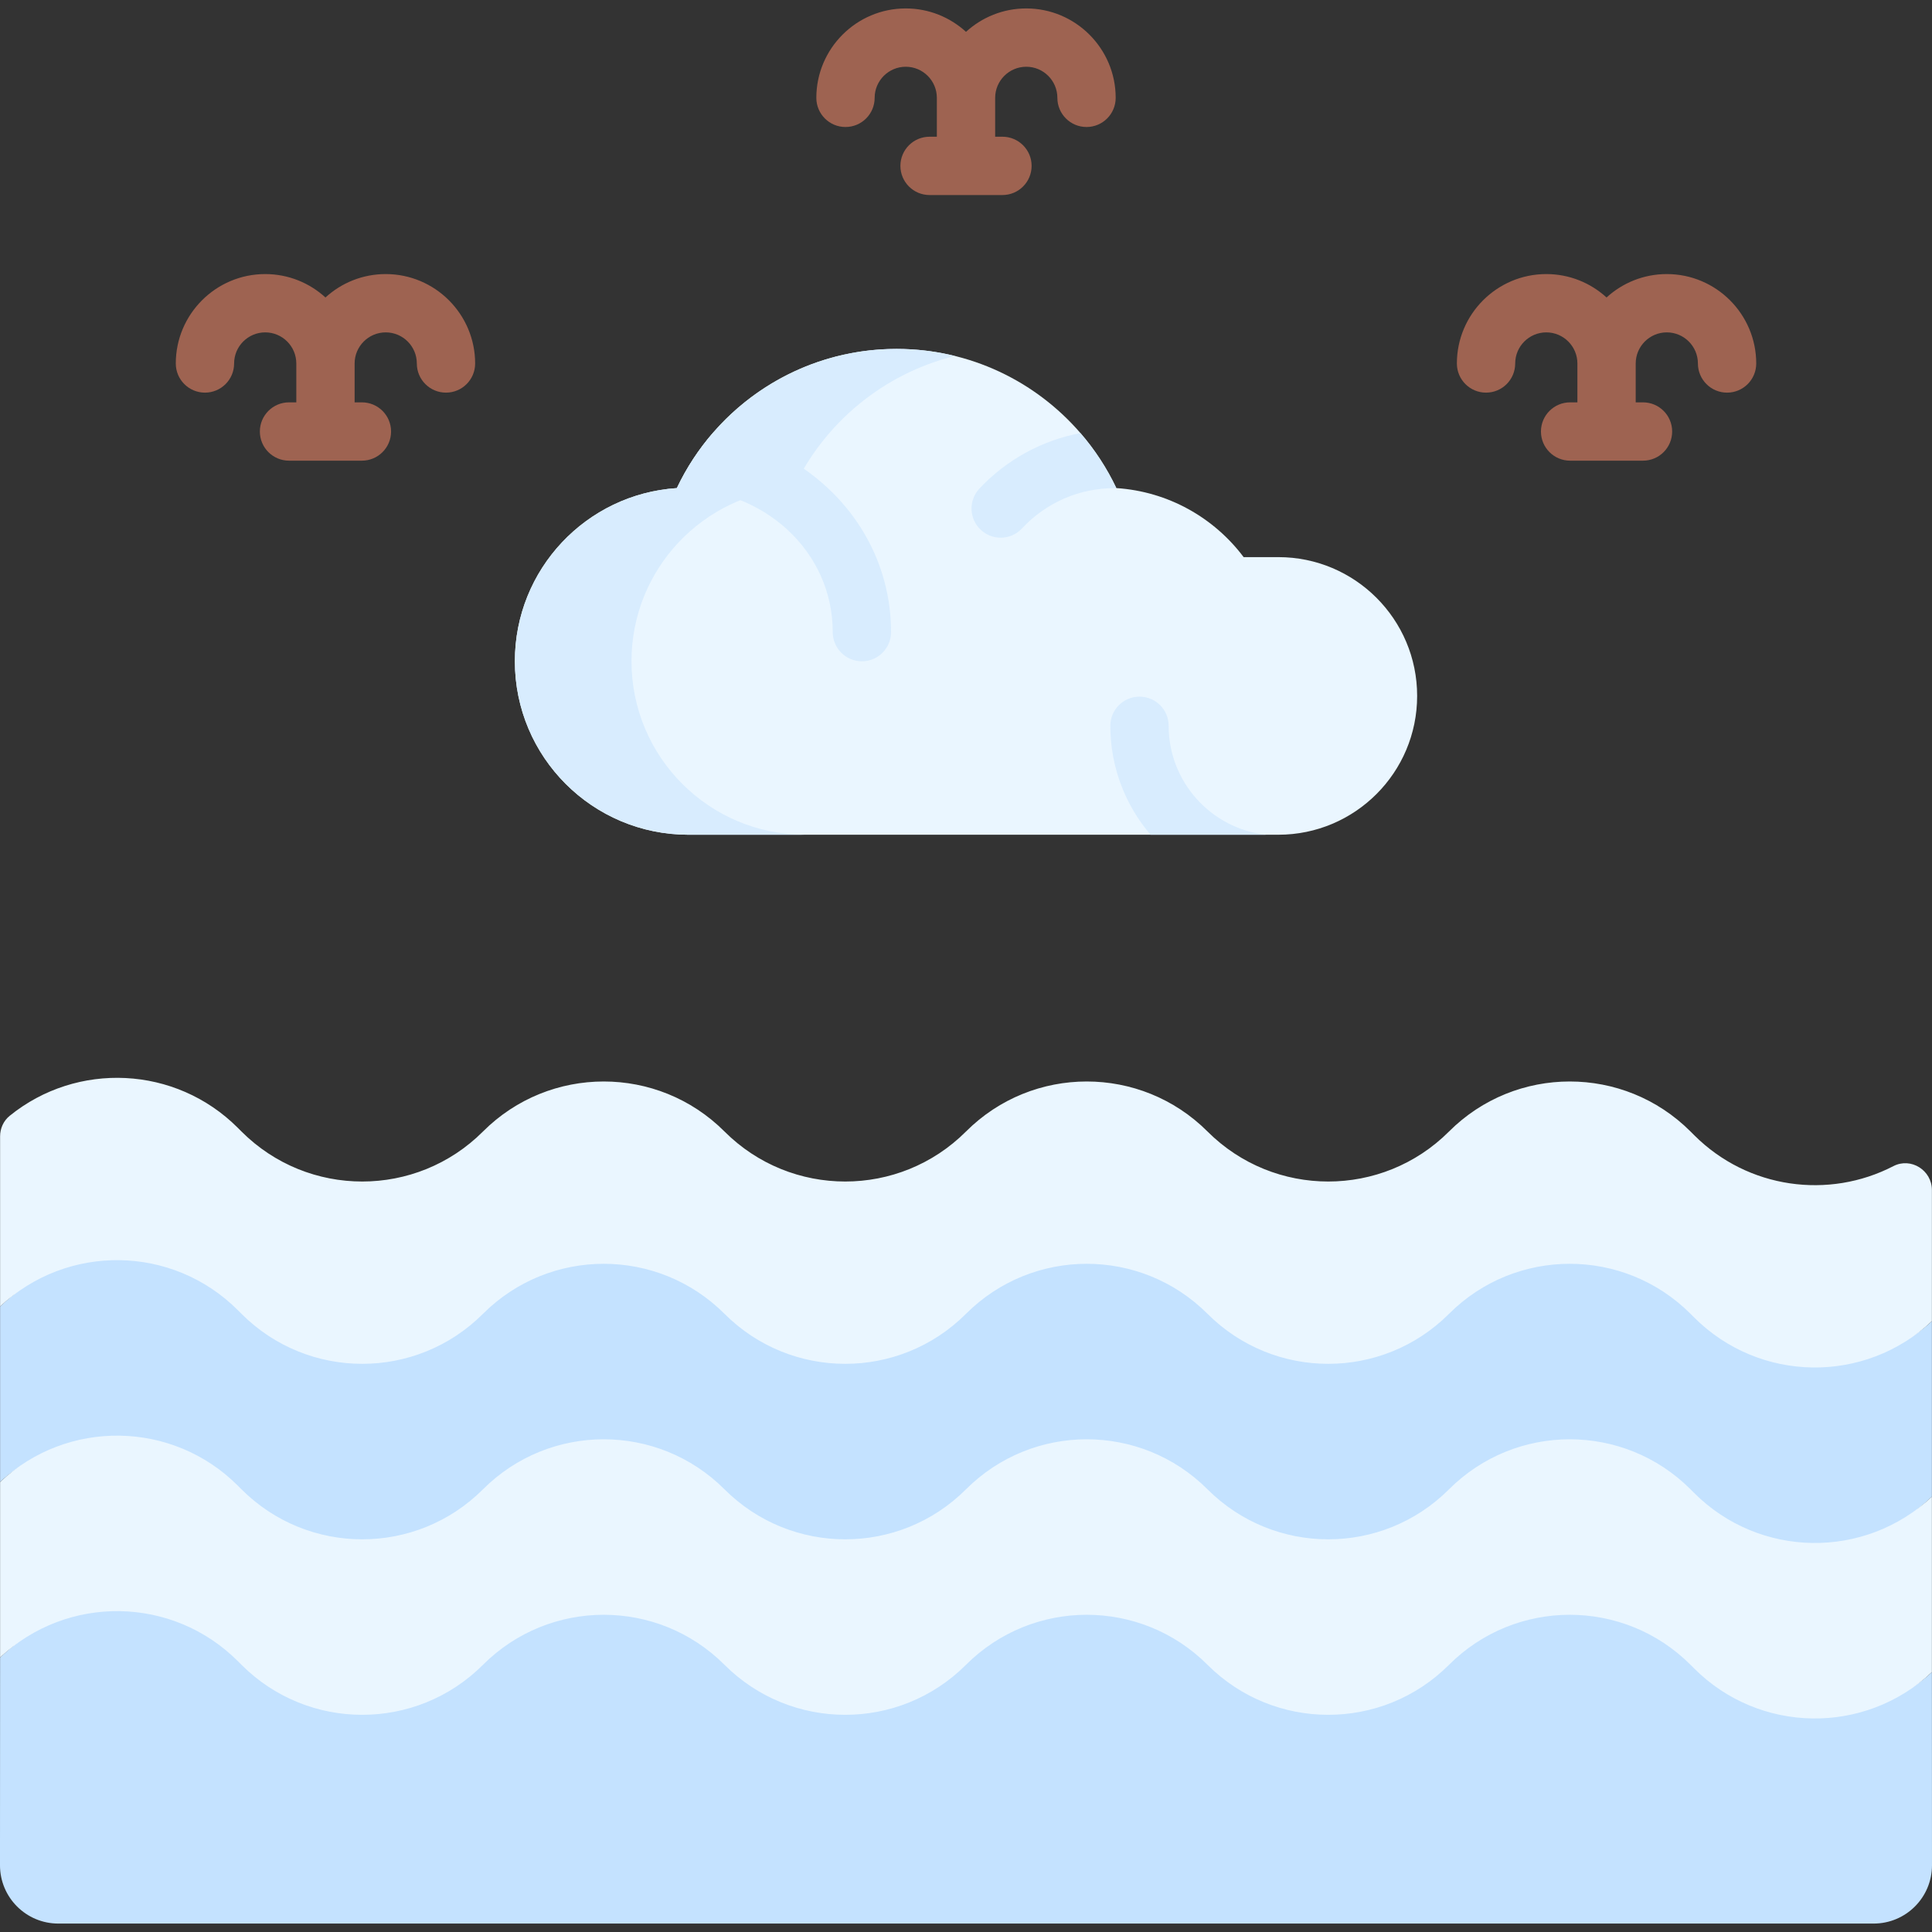 <svg id="Capa_1" enable-background="new 0 0 512 512" height="512" viewBox="0 0 512 512" width="512" xmlns="http://www.w3.org/2000/svg"><rect x="0" y="0" width="512" height="512" fill="#333333" stroke="none"/><g><g fill="#9e6351"><path d="m441.719 72.63c-6.147 0-11.753 2.353-15.968 6.205-4.215-3.852-9.822-6.205-15.968-6.205-13.066 0-23.695 10.629-23.695 23.695 0 4.268 3.459 7.727 7.727 7.727s7.727-3.459 7.727-7.727c0-4.544 3.697-8.242 8.242-8.242 4.544 0 8.242 3.697 8.242 8.242v10.302h-1.932c-4.268 0-7.727 3.459-7.727 7.727s3.459 7.727 7.727 7.727h19.317c4.268 0 7.727-3.459 7.727-7.727s-3.459-7.727-7.727-7.727h-1.932v-10.302c0-4.544 3.697-8.242 8.242-8.242 4.544 0 8.242 3.697 8.242 8.242 0 4.268 3.459 7.727 7.727 7.727s7.727-3.459 7.727-7.727c-.003-13.066-10.633-23.695-23.698-23.695z"/><path d="m271.968 2.235c-6.147 0-11.753 2.353-15.968 6.205-4.215-3.852-9.822-6.205-15.968-6.205-13.065 0-23.695 10.629-23.695 23.695 0 4.268 3.459 7.727 7.727 7.727 4.267 0 7.727-3.459 7.727-7.727 0-4.544 3.697-8.242 8.242-8.242s8.242 3.697 8.242 8.242v10.302h-1.932c-4.267 0-7.727 3.459-7.727 7.727s3.459 7.727 7.727 7.727h19.317c4.268 0 7.727-3.459 7.727-7.727s-3.459-7.727-7.727-7.727h-1.932v-10.302c0-4.544 3.697-8.242 8.242-8.242s8.242 3.697 8.242 8.242c0 4.268 3.459 7.727 7.727 7.727s7.727-3.459 7.727-7.727c-.003-13.066-10.632-23.695-23.698-23.695z"/><path d="m102.218 72.63c-6.147 0-11.753 2.353-15.968 6.205-4.215-3.852-9.822-6.205-15.968-6.205-13.065 0-23.695 10.629-23.695 23.695 0 4.268 3.459 7.727 7.727 7.727s7.727-3.459 7.727-7.727c0-4.544 3.697-8.242 8.242-8.242 4.544 0 8.242 3.697 8.242 8.242v10.302h-1.932c-4.267 0-7.727 3.459-7.727 7.727s3.459 7.727 7.727 7.727h19.317c4.267 0 7.727-3.459 7.727-7.727s-3.459-7.727-7.727-7.727h-1.932v-10.302c0-4.544 3.697-8.242 8.242-8.242s8.242 3.697 8.242 8.242c0 4.268 3.459 7.727 7.727 7.727s7.727-3.459 7.727-7.727c-.003-13.066-10.633-23.695-23.698-23.695z"/></g><path d="m.023 439.253c17.814-16.751 45.712-26.624 63.003-9.334l.969.969c17.674 17.674 46.328 17.674 64.002 0 17.674-17.674 46.328-17.674 64.002 0 17.674 17.674 46.328 17.674 64.002 0 17.674-17.674 46.328-17.674 64.002 0 17.674 17.674 46.328 17.674 64.002 0 17.674-17.674 46.328-17.674 64.002 0l.969.969c17.291 17.291 45.189 28.022 63.003 11.271l.021 51.177c.004 8.537-6.916 15.46-15.453 15.46h-481.094c-8.537 0-15.457-6.923-15.453-15.46z" fill="#c4e2ff"/><path d="m.023 392.745c17.814-16.751 45.712-6.02 63.003 11.271l.969.969c17.674 17.674 46.328 17.674 64.002 0 17.674-17.674 46.328-17.674 64.002 0 17.674 17.674 46.328 17.674 64.002 0 17.674-17.674 46.328-17.674 64.002 0 17.674 17.674 46.328 17.674 64.002 0 17.674-17.674 46.328-17.674 64.002 0l.969.969c17.291 17.291 45.189 7.417 63.003-9.334v-46.507c-17.814 16.751-45.712 6.02-63.003-11.271l-.969-.969c-17.674-17.674-46.328-17.674-64.002 0-17.674 17.674-46.328 17.674-64.002 0-17.674-17.674-46.328-17.674-64.002 0-17.674 17.674-46.328 17.674-64.002 0-17.674-17.674-46.328-17.674-64.002 0-17.674 17.674-46.328 17.674-64.002 0l-.969-.969c-17.291-17.291-45.189-7.417-63.003 9.334v46.507z" fill="#c4e2ff"/><path d="m375.557 184.424c0 20.316-16.473 36.789-36.789 36.789h-156.336c-25.395 0-45.989-20.584-45.989-45.979 0-24.344 18.925-44.279 42.857-45.876h.021c.021-.01.041-.01.062-.01 2.534-5.347 5.769-10.282 9.602-14.691 11.796-13.599 29.207-22.191 48.626-22.191 19.461 0 36.923 8.644 48.719 22.304 3.791 4.378 6.995 9.272 9.509 14.567v.01c13.784.907 25.92 7.881 33.74 18.297h9.19c10.158 0 19.358 4.121 26.013 10.776 6.654 6.656 10.775 15.846 10.775 26.004z" fill="#eaf6ff"/><path d="m167.353 175.231c0-24.371 18.96-44.314 42.934-45.883 8.175-17.286 23.825-30.339 42.774-35.009-4.952-1.22-10.125-1.877-15.453-1.877-25.719 0-47.916 15.083-58.227 36.886-23.974 1.569-42.934 21.512-42.934 45.883 0 25.395 20.587 45.982 45.982 45.982h30.907c-25.396 0-45.983-20.587-45.983-45.982z" fill="#d8ecfe"/><g><g><path d="m236.137 167.518c0 4.265-3.462 7.727-7.727 7.727s-7.727-3.462-7.727-7.727c0-21.398-18.142-38.159-41.301-38.159h-.062c.021-.01.041-.01.062-.01 2.534-5.347 5.769-10.282 9.602-14.691 11.528 1.813 22.108 6.902 30.484 14.763 10.746 10.096 16.669 23.633 16.669 38.097z" fill="#d8ecfe"/></g></g><g><g><path d="m335.481 221.213h-30.567c-6.645-7.768-10.663-17.864-10.663-28.867 0-4.265 3.462-7.727 7.727-7.727 4.275 0 7.727 3.462 7.727 7.727 0 14.918 11.291 27.239 25.776 28.867z" fill="#d8ecfe"/></g></g><g><g><path d="m295.838 129.338c-.134.021-.268.021-.402.021-9.427 0-18.163 3.791-24.602 10.683-1.514 1.628-3.575 2.452-5.646 2.452-1.885 0-3.781-.69-5.275-2.081-3.111-2.915-3.276-7.809-.361-10.92 7.15-7.665 16.597-12.795 26.775-14.722 3.794 4.378 6.998 9.272 9.511 14.567z" fill="#d8ecfe"/></g></g><g fill="#eaf6ff"><path d="m.023 439.253c17.814-16.751 45.712-16.322 63.003.968l.969.969c17.674 17.674 46.328 17.674 64.002 0 17.674-17.674 46.328-17.674 64.002 0 17.674 17.674 46.328 17.674 64.002 0 17.674-17.674 46.328-17.674 64.002 0 17.674 17.674 46.328 17.674 64.002 0 17.674-17.674 46.328-17.674 64.002 0l.969.969c17.291 17.291 45.189 17.719 63.003.968v-46.507c-17.814 16.751-45.712 16.322-63.003-.968l-.969-.969c-17.674-17.674-46.328-17.674-64.002 0-17.674 17.674-46.328 17.674-64.002 0-17.674-17.674-46.328-17.674-64.002 0-17.674 17.674-46.328 17.674-64.002 0-17.674-17.674-46.328-17.674-64.002 0-17.674 17.674-46.328 17.674-64.002 0l-.969-.969c-17.291-17.291-45.189-17.719-63.003-.968v46.507z"/><path d="m.023 346.238c17.814-16.751 45.712-16.322 63.003.968l.969.969c17.674 17.674 46.328 17.674 64.002 0 17.674-17.674 46.328-17.674 64.002 0 17.674 17.674 46.328 17.674 64.002 0 17.674-17.674 46.328-17.674 64.002 0 17.674 17.674 46.328 17.674 64.002 0 17.674-17.674 46.328-17.674 64.002 0l.969.969c17.291 17.291 45.189 17.719 63.003.968v-34.73c0-5.247-5.554-8.755-10.214-6.343-17.078 8.838-38.537 6.042-52.789-8.21l-.969-.969c-17.674-17.674-46.328-17.674-64.002 0-17.674 17.674-46.328 17.674-64.002 0-17.674-17.674-46.328-17.674-64.002 0-17.674 17.674-46.328 17.674-64.002 0-17.674-17.674-46.328-17.674-64.002 0-17.674 17.674-46.328 17.674-64.002 0l-.969-.969c-16.489-16.489-42.624-17.643-60.461-3.189-1.631 1.322-2.542 3.34-2.542 5.439v45.097z"/></g></g></svg>